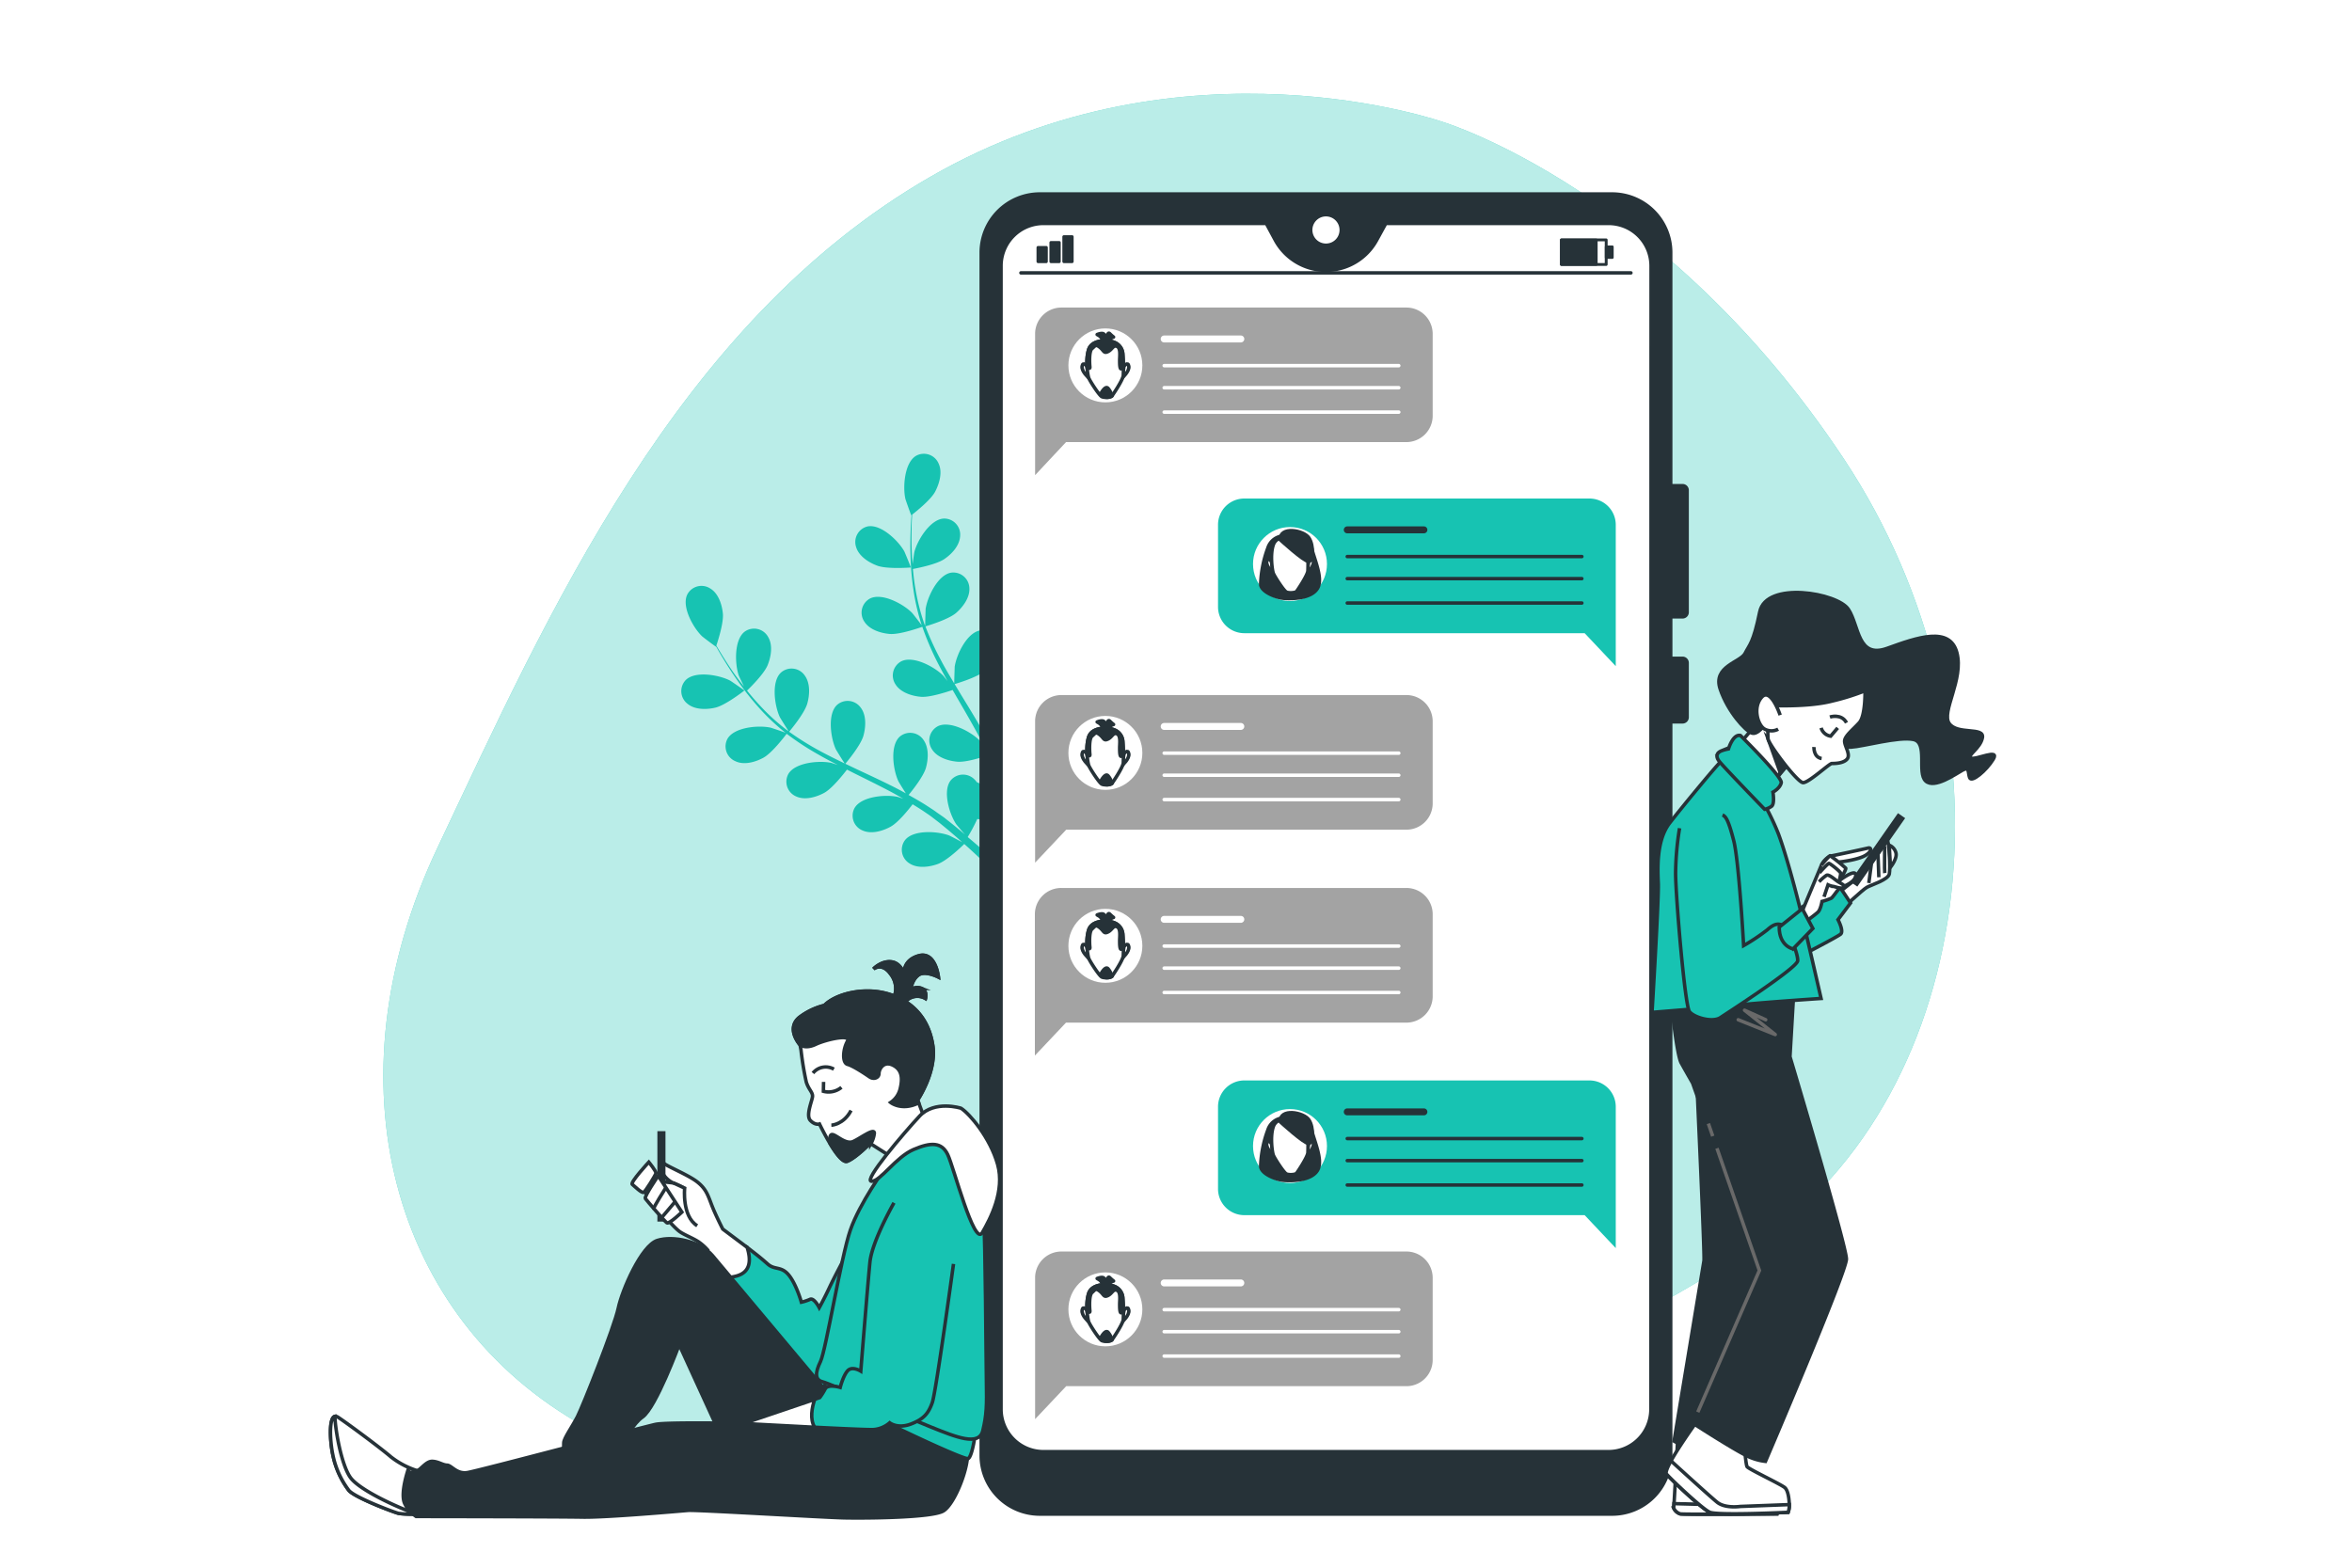 <svg class="animated" id="freepik_stories-texting" xmlns="http://www.w3.org/2000/svg" viewBox="0 0 750 500" version="1.1" xmlns:xlink="http://www.w3.org/1999/xlink" xmlns:svgjs="http://svgjs.com/svgjs"><style>svg#freepik_stories-texting:not(.animated) .animable {opacity: 0;}svg#freepik_stories-texting.animated #freepik--background-simple--inject-8 {animation: 6s Infinite  linear spin;animation-delay: 0s;}svg#freepik_stories-texting.animated #freepik--Plants--inject-8 {animation: 1.5s Infinite  linear wind;animation-delay: 0s;}svg#freepik_stories-texting.animated #freepik--text-balloons--inject-8 {animation: 6s Infinite  linear wind;animation-delay: 0s;}svg#freepik_stories-texting.animated #freepik--character-2--inject-8 {animation: 6s Infinite  linear floating;animation-delay: 0.5s;}svg#freepik_stories-texting.animated #freepik--character-1--inject-8 {animation: 3s Infinite  linear wind;animation-delay: 0s;}         @keyframes spin {             from {                 transform: rotate(0);               }               to {                 transform: rotate(360deg);               }         }                 @keyframes wind {                0% {                    transform: rotate( 0deg );                }                25% {                    transform: rotate( 1deg );                }                75% {                    transform: rotate( -1deg );                }            }                    @keyframes floating {                0% {                    opacity: 1;                    transform: translateY(0px);                }                50% {                    transform: translateY(-10px);                }                100% {                    opacity: 1;                    transform: translateY(0px);                }            }        .animator-hidden { display: none; }</style><g id="freepik--background-simple--inject-8" class="animable" style="transform-origin: 372.822px 248.439px;"><path d="M460.42,39S377.78,9.62,296.66,56.4s-122,139.66-157.2,214.05-14.92,150.06,47,184.57,104-16.36,190.91-18.84,110.23,9.94,182.32-39.13,85.11-165,28.25-250.73S460.42,39,460.42,39Z" style="fill: #17C3B2; transform-origin: 372.822px 248.439px;" id="elusn2sfvygbq" class="animable"></path><g id="ellkuyidyhm7q"><path d="M460.42,39S377.78,9.62,296.66,56.4s-122,139.66-157.2,214.05-14.92,150.06,47,184.57,104-16.36,190.91-18.84,110.23,9.94,182.32-39.13,85.11-165,28.25-250.73S460.42,39,460.42,39Z" style="fill: rgb(255, 255, 255); opacity: 0.7; transform-origin: 372.822px 248.439px;" class="animable" id="elaad83627fok"></path></g></g><g id="freepik--Plants--inject-8" class="animable" style="transform-origin: 276.668px 213.484px;"><path d="M228.14,225.69c3.29-.78,9.25-5.47,9.26-5.47s-4.29-3-4.58-3.15c-3.42-1.78-11.08-3.21-14.15-.18a5.1,5.1,0,0,0,.57,7.58C221.59,226.42,225.34,226.35,228.14,225.69Z" style="fill: #17C3B2; transform-origin: 227.323px 220.618px;" id="elkwn8qc3hd4" class="animable"></path><path d="M243.43,241.67c2.85-1.56,7.08-7.19,7.41-7.64a89.67,89.67,0,0,0,10.1,6.61c2,1.17,4.13,2.28,6.24,3.36-1-.35-2-.66-2.1-.69-3.77-.81-11.53-.17-13.7,3.56a5.11,5.11,0,0,0,2.55,7.17c2.78,1.25,6.39.2,8.92-1.18s6.26-6.13,7.23-7.4l2.43,1.23c3.91,1.94,7.82,3.86,11.6,5.86,1.33.71,2.61,1.45,3.9,2.19-.92-.31-1.7-.57-1.82-.59-3.77-.82-11.53-.18-13.69,3.56a5.1,5.1,0,0,0,2.55,7.16c2.78,1.26,6.38.2,8.91-1.18s5.9-5.67,7.06-7.17c1.29.8,2.59,1.59,3.81,2.43.82.58,1.66,1.09,2.45,1.72l2.36,1.82c1.47,1.21,3,2.45,4.38,3.66,1,.84,1.89,1.66,2.82,2.48-1.32-.72-3.93-2.07-4.16-2.16-3.6-1.38-11.37-1.92-14.07,1.45a5.11,5.11,0,0,0,1.43,7.47c2.56,1.66,6.28,1.16,9,.18,3-1.08,7.84-5.79,8.44-6.39,1.53,1.37,3,2.7,4.37,4,3.69,3.45,6.79,6.55,9.22,9.06l2.3-1.72c-2.55-2.53-5.84-5.7-9.79-9.23-1.54-1.39-3.22-2.84-5-4.32a55.12,55.12,0,0,0,3.05-5.76c3.21.58,9.42-.58,10.22-.74.52,2,1,3.91,1.44,5.74,1.14,4.77,2,9,2.64,12.35l2.5-1.88c-.69-3.15-1.55-6.9-2.65-11.09-.53-2-1.12-4.15-1.76-6.34.75-.35,6.88-3.27,8.94-5.69,1.86-2.19,3.63-5.51,3-8.48a5.11,5.11,0,0,0-6.5-4c-4.09,1.36-6.3,8.83-6.26,12.69,0,.23.3,2.69.51,4.25-.27-.9-.51-1.77-.79-2.68-.55-1.82-1.15-3.62-1.79-5.55-.34-.93-.69-1.86-1-2.8s-.79-1.9-1.19-2.85c-1-2.21-2-4.39-3.17-6.57,1.59-.48,7.21-2.28,9.39-4.18s4.43-4.9,4.22-7.94a5.1,5.1,0,0,0-5.82-4.89c-4.26.72-7.57,7.78-8.12,11.59,0,.24-.12,3-.14,4.55-.69-1.3-1.38-2.61-2.12-3.9-2.15-3.74-4.44-7.47-6.71-11.19l-2.06-3.43c.57-.16,7.29-2.15,9.74-4.28,2.18-1.88,4.43-4.89,4.22-7.94a5.11,5.11,0,0,0-5.82-4.89c-4.26.73-7.57,7.78-8.12,11.59,0,.29-.16,4.3-.14,5.32-1.51-2.52-3-5-4.34-7.59a89.52,89.52,0,0,1-4.86-10.61c.26-.08,7.29-2.13,9.8-4.3,2.17-1.89,4.42-4.9,4.22-7.94a5.12,5.12,0,0,0-5.83-4.89c-4.26.72-7.57,7.77-8.12,11.59,0,.3-.17,4.61-.13,5.39-.08-.21-.19-.42-.27-.64a66.18,66.18,0,0,1-2.87-11.34c-.37-2.12-.6-4.18-.78-6.18,1.35-.25,7.49-1.45,10-3.15s4.93-4.38,5.06-7.43a5.11,5.11,0,0,0-5.25-5.5c-4.31.25-8.37,6.89-9.34,10.63-.05.2-.36,2.32-.56,3.87-.07-.9-.16-1.84-.21-2.7-.19-3.26-.16-6.26-.11-8.92,0-1.51.1-2.87.17-4.14,1.2-.94,6-4.76,7.35-7.36s2.37-6.17,1.08-8.93a5.11,5.11,0,0,0-7.2-2.46c-3.71,2.21-4.25,10-3.39,13.74.07.32,1.82,5.27,1.88,5.22l.08-.06c-.1,1.23-.19,2.54-.25,4-.11,2.66-.2,5.67-.08,8.94a91,91,0,0,0,.89,10.56,67.19,67.19,0,0,0,2.66,11.55.69.69,0,0,0,.05.13c-.74-1-2.91-3.82-3.11-4-2.69-2.76-9.52-6.5-13.38-4.58a5.11,5.11,0,0,0-1.83,7.38c1.63,2.58,5.22,3.69,8.09,3.93,3.23.28,9.87-2.09,10.4-2.28A90.37,90.37,0,0,0,298.81,211c1.06,2.09,2.19,4.17,3.35,6.24-.67-.87-1.27-1.63-1.37-1.73-2.69-2.76-9.52-6.51-13.39-4.59a5.12,5.12,0,0,0-1.82,7.39c1.62,2.57,5.21,3.68,8.08,3.93s8.61-1.66,10.11-2.18c.46.79.9,1.58,1.36,2.37,2.19,3.77,4.39,7.53,6.43,11.28.73,1.33,1.39,2.65,2.06,4-.6-.77-1.11-1.41-1.2-1.5-2.69-2.76-9.52-6.51-13.38-4.58a5.11,5.11,0,0,0-1.83,7.38c1.63,2.58,5.22,3.69,8.09,3.93s8.05-1.47,9.84-2.09c.64,1.38,1.28,2.76,1.85,4.13.36.94.77,1.82,1.08,2.79l1,2.82c.56,1.81,1.14,3.68,1.63,5.47.36,1.24.67,2.42,1,3.62-.7-1.33-2.14-3.89-2.28-4.09a19.74,19.74,0,0,0-7.93-6.12,5.45,5.45,0,0,0-.73-.86,5.11,5.11,0,0,0-7.6.29c-2.67,3.39-.39,10.84,1.77,14,.13.18,1.73,2.08,2.77,3.25-.71-.6-1.4-1.19-2.14-1.79-1.46-1.22-2.95-2.38-4.55-3.65L298.56,259c-.79-.61-1.7-1.15-2.56-1.73-2-1.31-4.12-2.53-6.27-3.72,1.06-1.28,4.75-5.88,5.53-8.67s1-6.52-.86-9a5.12,5.12,0,0,0-7.56-.87c-3.15,3-2,10.66-.37,14.15.1.22,1.56,2.59,2.39,3.87-1.3-.7-2.59-1.41-3.92-2.08-3.86-1.94-7.82-3.78-11.77-5.63l-3.61-1.73c.39-.45,4.9-5.82,5.77-8.94.77-2.78,1-6.53-.86-8.95a5.12,5.12,0,0,0-7.56-.87c-3.15,2.95-2,10.66-.38,14.15.13.26,2.24,3.67,2.81,4.51-2.64-1.27-5.26-2.56-7.8-3.93a90.61,90.61,0,0,1-9.91-6.18c.18-.21,4.91-5.79,5.8-9,.78-2.77,1-6.52-.86-9a5.1,5.1,0,0,0-7.55-.86c-3.16,2.95-2,10.65-.38,14.14.13.28,2.4,3.94,2.86,4.57-.18-.13-.39-.25-.57-.38a65.37,65.37,0,0,1-8.65-7.88c-1.48-1.57-2.81-3.15-4.07-4.72,1-.95,5.46-5.34,6.58-8.13s1.7-6.38.13-9a5.12,5.12,0,0,0-7.42-1.69c-3.46,2.59-3.18,10.37-1.93,14,.07.2,1,2.14,1.67,3.54-.55-.72-1.14-1.45-1.66-2.14-2-2.62-3.59-5.13-5-7.37-.8-1.28-1.5-2.45-2.15-3.56.49-1.44,2.36-7.26,2.08-10.19s-1.43-6.45-4-8a5.11,5.11,0,0,0-7.36,1.92c-1.88,3.89,1.95,10.67,4.75,13.33.24.23,4.42,3.39,4.45,3.31l0-.08c.6,1.07,1.25,2.22,2,3.45,1.38,2.28,3,4.84,4.87,7.5a92,92,0,0,0,6.56,8.32,67.09,67.09,0,0,0,8.59,8.16l.11.08c-1.18-.44-4.53-1.58-4.8-1.63-3.77-.82-11.53-.18-13.7,3.56a5.11,5.11,0,0,0,2.55,7.16C237.29,244.11,240.9,243.05,243.43,241.67Z" style="fill: #17C3B2; transform-origin: 277.37px 213.484px;" id="elfpc6g4ks2xt" class="animable"></path><path d="M290.44,181c.08,0-1.92-4.85-2.08-5.15-1.87-3.37-7.47-8.79-11.7-7.95A5.1,5.1,0,0,0,273,174.5c.88,2.91,4.05,4.93,6.76,5.92C282.88,181.59,290.44,181,290.44,181Z" style="fill: #17C3B2; transform-origin: 281.586px 174.481px;" id="ellew1ic8exm" class="animable"></path></g><g id="freepik--Device--inject-8" class="animable" style="transform-origin: 425.435px 272.39px;"><path d="M512.74,71.26H441.85l-3,5.47a18.39,18.39,0,0,1-32.16,0l-2.95-5.47H332.9A13.52,13.52,0,0,0,319.21,84.6V449.66A13.52,13.52,0,0,0,332.9,463H512.74a13.53,13.53,0,0,0,13.7-13.34V84.6A13.53,13.53,0,0,0,512.74,71.26Z" style="fill: rgb(255, 255, 255); transform-origin: 422.825px 267.13px;" id="elwn2egbihgj" class="animable"></path><rect x="497.89" y="76.51" width="14.29" height="7.84" style="fill: none; stroke: rgb(38, 50, 56); stroke-linecap: round; stroke-linejoin: round; stroke-width: 0.911px; transform-origin: 505.035px 80.43px;" id="elntzy4p43v1c" class="animable"></rect><rect x="497.89" y="76.51" width="11.15" height="7.84" style="fill: rgb(38, 50, 56); stroke: rgb(38, 50, 56); stroke-linecap: round; stroke-linejoin: round; stroke-width: 0.804px; transform-origin: 503.465px 80.43px;" id="elxd4n9bl18f" class="animable"></rect><rect x="512.15" y="78.7" width="2.01" height="3.45" style="fill: rgb(38, 50, 56); stroke: rgb(38, 50, 56); stroke-linecap: round; stroke-linejoin: round; stroke-width: 0.804px; transform-origin: 513.155px 80.425px;" id="el6f9txvh5uzl" class="animable"></rect><rect x="331.01" y="78.94" width="2.62" height="4.49" style="fill: rgb(38, 50, 56); stroke: rgb(38, 50, 56); stroke-linecap: round; stroke-linejoin: round; stroke-width: 0.98px; transform-origin: 332.32px 81.185px;" id="el8sl0ray6pjo" class="animable"></rect><rect x="335.13" y="77.36" width="2.62" height="6.07" style="fill: rgb(38, 50, 56); stroke: rgb(38, 50, 56); stroke-linecap: round; stroke-linejoin: round; stroke-width: 0.98px; transform-origin: 336.44px 80.395px;" id="ell917z3r29e" class="animable"></rect><rect x="339.25" y="75.5" width="2.62" height="7.93" style="fill: rgb(38, 50, 56); stroke: rgb(38, 50, 56); stroke-linecap: round; stroke-linejoin: round; stroke-width: 0.98px; transform-origin: 340.56px 79.465px;" id="elo3bjl7vnk5" class="animable"></rect><line x1="325.55" y1="87.03" x2="520.06" y2="87.03" style="fill: none; stroke: rgb(38, 50, 56); stroke-linecap: round; stroke-linejoin: round; stroke-width: 1.109px; transform-origin: 422.805px 87.03px;" id="el4oz57xcgwed" class="animable"></line><path d="M536.53,196.73a1.45,1.45,0,0,0,1.45-1.45V156.36a1.45,1.45,0,0,0-1.45-1.45h-3.78V80.56a18.68,18.68,0,0,0-18.69-18.68H331.58a18.68,18.68,0,0,0-18.69,18.68V464.22a18.68,18.68,0,0,0,18.69,18.68H514.06a18.68,18.68,0,0,0,18.69-18.68v-234h3.78a1.45,1.45,0,0,0,1.45-1.45V211.42a1.45,1.45,0,0,0-1.45-1.45h-3.78V196.73ZM526.44,449.66A13.53,13.53,0,0,1,512.74,463H332.9a13.52,13.52,0,0,1-13.69-13.34V84.6A13.52,13.52,0,0,1,332.9,71.26h70.89l2.95,5.47a18.39,18.39,0,0,0,32.16,0l3-5.47h70.89a13.53,13.53,0,0,1,13.7,13.34Z" style="fill: rgb(38, 50, 56); stroke: rgb(38, 50, 56); stroke-linecap: round; stroke-linejoin: round; stroke-width: 1.109px; transform-origin: 425.435px 272.39px;" id="el8k0dkjf2n23" class="animable"></path><path d="M427.7,73.35a4.88,4.88,0,1,0-4.88,4.88A4.87,4.87,0,0,0,427.7,73.35Z" style="fill: rgb(255, 255, 255); stroke: rgb(38, 50, 56); stroke-linecap: round; stroke-linejoin: round; stroke-width: 1.109px; transform-origin: 422.82px 73.35px;" id="el3l66tfk02pw" class="animable"></path></g><g id="freepik--text-balloons--inject-8" class="animable animator-active" style="transform-origin: 422.615px 275.355px;"><path d="M448.46,98.09h-110a8.39,8.39,0,0,0-8.39,8.39v45.07L339.94,141H448.46a8.39,8.39,0,0,0,8.39-8.39V106.48A8.39,8.39,0,0,0,448.46,98.09Z" style="fill: rgb(163, 163, 163); transform-origin: 393.46px 124.82px;" id="elbtm4tl12rzi" class="animable"></path><g id="elsz7gdz25pj"><circle cx="352.48" cy="116.54" r="11.79" style="fill: rgb(255, 255, 255); transform-origin: 352.48px 116.54px; transform: rotate(-9.25deg);" class="animable" id="elvlm9masivw"></circle></g><path d="M358.43,116.8s1.24-1.65,1.52,0-2.12,3.72-2.12,3.72Z" style="fill: rgb(255, 255, 255); stroke: rgb(38, 50, 56); stroke-linecap: round; stroke-linejoin: round; stroke-width: 1.109px; transform-origin: 358.901px 118.293px;" id="elmuipce8ihh" class="animable"></path><path d="M346.57,116.8s-1.23-1.65-1.51,0,2.11,3.72,2.11,3.72Z" style="fill: rgb(255, 255, 255); stroke: rgb(38, 50, 56); stroke-linecap: round; stroke-linejoin: round; stroke-width: 1.109px; transform-origin: 346.104px 118.293px;" id="el0xuc5hc9pzfm" class="animable"></path><path d="M352.92,108.67s-4.67-.36-5.75,2.75-.35,8.14,0,9.1,3.36,5.62,4.19,6,2.88.24,3.23-.24,3.36-4.91,3.59-6.46a55.55,55.55,0,0,0-.13-6.86,4.28,4.28,0,0,0-2.63-3.72A7.65,7.65,0,0,0,352.92,108.67Z" style="fill: rgb(255, 255, 255); stroke: rgb(38, 50, 56); stroke-linecap: round; stroke-linejoin: round; stroke-width: 1.109px; transform-origin: 352.417px 117.698px;" id="el3knf00cvcdh" class="animable"></path><path d="M358.05,112.94a4.28,4.28,0,0,0-2.63-3.72,7.65,7.65,0,0,0-2.5-.55s-4.67-.36-5.75,2.75a15.17,15.17,0,0,0-.53,5.46c.24.28,1,1.11.9.06-.14-1.24-.28-5,.69-5.78s1.1-1.51,2.47-.41,1.24,2.06,2.62,1.38,1.65-2.2,2.88-1.65.83,3.16.83,4.4,0,3.57.83,2.47a3.18,3.18,0,0,0,.36-.74C358.18,115.35,358.11,114,358.05,112.94Z" style="fill: rgb(38, 50, 56); stroke: rgb(38, 50, 56); stroke-linecap: round; stroke-linejoin: round; stroke-width: 1.109px; transform-origin: 352.403px 113.147px;" id="el2i2nvhkd01l" class="animable"></path><path d="M350.93,125.75s1.48-3,2.42-1.88a6.11,6.11,0,0,1,1.24,2.39A2.78,2.78,0,0,1,350.93,125.75Z" style="fill: rgb(38, 50, 56); stroke: rgb(38, 50, 56); stroke-linecap: round; stroke-linejoin: round; stroke-width: 1.109px; transform-origin: 352.76px 125.174px;" id="ellb1kxmql2v" class="animable"></path><path d="M351.6,108.44a3.34,3.34,0,0,0-1.07-1.35l-.67-.4s1.61-.67,2.14-.13a10.2,10.2,0,0,1,.94,1.07s.27-1.88.94-1.21a13.22,13.22,0,0,0,1.21,1.08s-1.88.53-1.88,1.88" style="fill: rgb(38, 50, 56); stroke: rgb(38, 50, 56); stroke-linecap: round; stroke-linejoin: round; stroke-width: 1.109px; transform-origin: 352.475px 107.828px;" id="el1nsgb2yb4cw" class="animable"></path><line x1="371.23" y1="108.11" x2="395.67" y2="108.11" style="fill: none; stroke: rgb(255, 255, 255); stroke-linecap: round; stroke-linejoin: round; stroke-width: 2.218px; transform-origin: 383.45px 108.11px;" id="elomhi1ij6tok" class="animable"></line><line x1="371.23" y1="116.62" x2="446.04" y2="116.62" style="fill: none; stroke: rgb(255, 255, 255); stroke-linecap: round; stroke-linejoin: round; stroke-width: 1.109px; transform-origin: 408.635px 116.62px;" id="elyp91qaf3xp" class="animable"></line><line x1="371.23" y1="123.66" x2="446.04" y2="123.66" style="fill: none; stroke: rgb(255, 255, 255); stroke-linecap: round; stroke-linejoin: round; stroke-width: 1.109px; transform-origin: 408.635px 123.66px;" id="elza3l9nu53v" class="animable"></line><line x1="371.23" y1="131.44" x2="446.04" y2="131.44" style="fill: none; stroke: rgb(255, 255, 255); stroke-linecap: round; stroke-linejoin: round; stroke-width: 1.109px; transform-origin: 408.635px 131.44px;" id="el0522ehro0qdg" class="animable"></line><path d="M506.84,159H396.78a8.38,8.38,0,0,0-8.38,8.39v26.17a8.39,8.39,0,0,0,8.38,8.39H505.31l9.92,10.51V167.37A8.39,8.39,0,0,0,506.84,159Z" style="fill: #17C3B2; transform-origin: 451.815px 185.73px;" id="elc2fpyropzpk" class="animable"></path><line x1="429.61" y1="168.99" x2="454.05" y2="168.99" style="fill: none; stroke: rgb(38, 50, 56); stroke-linecap: round; stroke-linejoin: round; stroke-width: 2.218px; transform-origin: 441.83px 168.99px;" id="elky39tsihvo" class="animable"></line><line x1="429.61" y1="177.51" x2="504.42" y2="177.51" style="fill: none; stroke: rgb(38, 50, 56); stroke-linecap: round; stroke-linejoin: round; stroke-width: 1.109px; transform-origin: 467.015px 177.51px;" id="elj4qpt76e9mp" class="animable"></line><line x1="429.61" y1="184.55" x2="504.42" y2="184.55" style="fill: none; stroke: rgb(38, 50, 56); stroke-linecap: round; stroke-linejoin: round; stroke-width: 1.109px; transform-origin: 467.015px 184.55px;" id="elzqr3uzb4io" class="animable"></line><line x1="429.61" y1="192.33" x2="504.42" y2="192.33" style="fill: none; stroke: rgb(38, 50, 56); stroke-linecap: round; stroke-linejoin: round; stroke-width: 1.109px; transform-origin: 467.015px 192.33px;" id="el5kwhbtf3xlx" class="animable"></line><circle cx="411.35" cy="179.89" r="11.79" style="fill: rgb(255, 255, 255); transform-origin: 411.35px 179.89px;" id="elpca6lfqz96l" class="animable"></circle><path d="M409.87,170.93a5.5,5.5,0,0,0-5.57,3.82A36.77,36.77,0,0,0,402,186.27c0,2.44,4.83,4.37,7.47,4.57s8.58.1,10.62-3.15-1.27-9.85-2.09-13.91S412.71,170.73,409.87,170.93Z" style="fill: rgb(38, 50, 56); stroke: rgb(38, 50, 56); stroke-linecap: round; stroke-linejoin: round; stroke-width: 1.109px; transform-origin: 411.372px 180.788px;" id="el8uqs1vz7rue" class="animable"></path><path d="M417.3,179.08s1.24-1.65,1.51,0-2.11,3.71-2.11,3.71Z" style="fill: rgb(255, 255, 255); stroke: rgb(38, 50, 56); stroke-linecap: round; stroke-linejoin: round; stroke-width: 1.109px; transform-origin: 417.766px 180.568px;" id="ell6umi3jjfel" class="animable"></path><path d="M405.44,179.08s-1.24-1.65-1.51,0,2.11,3.71,2.11,3.71Z" style="fill: rgb(255, 255, 255); stroke: rgb(38, 50, 56); stroke-linecap: round; stroke-linejoin: round; stroke-width: 1.109px; transform-origin: 404.974px 180.568px;" id="elcx8nn8qik5h" class="animable"></path><path d="M411.79,171s-4.67-.36-5.75,2.75-.36,8.14,0,9.09,3.35,5.63,4.19,6,2.87.24,3.23-.24,3.35-4.91,3.59-6.46a55.52,55.52,0,0,0-.13-6.86,4.27,4.27,0,0,0-2.63-3.72A7.65,7.65,0,0,0,411.79,171Z" style="fill: rgb(255, 255, 255); stroke: rgb(38, 50, 56); stroke-linecap: round; stroke-linejoin: round; stroke-width: 1.109px; transform-origin: 411.285px 180.02px;" id="elcp5q5ruqrvq" class="animable"></path><path d="M408.24,172.15s7.55,6.93,9.06,6.93,1.71-5.1.08-7.54S408,167.68,408.24,172.15Z" style="fill: rgb(38, 50, 56); stroke: rgb(38, 50, 56); stroke-linecap: round; stroke-linejoin: round; stroke-width: 1.109px; transform-origin: 413.377px 174.162px;" id="el3be1bzl00ur" class="animable"></path><path d="M448.46,221.68h-110a8.39,8.39,0,0,0-8.39,8.38v45.07l9.92-10.51H448.46a8.38,8.38,0,0,0,8.39-8.38V230.06A8.38,8.38,0,0,0,448.46,221.68Z" style="fill: rgb(163, 163, 163); transform-origin: 393.46px 248.405px;" id="el7j2xca7se5t" class="animable"></path><g id="elv7wq1ofkswb"><circle cx="352.48" cy="240.13" r="11.79" style="fill: rgb(255, 255, 255); transform-origin: 352.48px 240.13px; transform: rotate(-67.35deg);" class="animable" id="el4208d2z5wci"></circle></g><path d="M358.43,240.39s1.24-1.65,1.52,0-2.12,3.71-2.12,3.71Z" style="fill: rgb(255, 255, 255); stroke: rgb(38, 50, 56); stroke-linecap: round; stroke-linejoin: round; stroke-width: 1.109px; transform-origin: 358.901px 241.878px;" id="ela8cd58u1h9b" class="animable"></path><path d="M346.57,240.39s-1.23-1.65-1.51,0,2.11,3.71,2.11,3.71Z" style="fill: rgb(255, 255, 255); stroke: rgb(38, 50, 56); stroke-linecap: round; stroke-linejoin: round; stroke-width: 1.109px; transform-origin: 346.104px 241.878px;" id="el1gxx1ihnm6b" class="animable"></path><path d="M352.92,232.25s-4.67-.36-5.75,2.75-.35,8.14,0,9.1,3.36,5.63,4.19,6,2.88.24,3.23-.24,3.36-4.9,3.59-6.46a55.55,55.55,0,0,0-.13-6.86,4.25,4.25,0,0,0-2.63-3.71A7.9,7.9,0,0,0,352.92,232.25Z" style="fill: rgb(255, 255, 255); stroke: rgb(38, 50, 56); stroke-linecap: round; stroke-linejoin: round; stroke-width: 1.109px; transform-origin: 352.417px 241.275px;" id="elt2dyi3n1f0p" class="animable"></path><path d="M358.05,236.52a4.25,4.25,0,0,0-2.63-3.71,7.9,7.9,0,0,0-2.5-.56s-4.67-.36-5.75,2.75a15.23,15.23,0,0,0-.53,5.47c.24.27,1,1.11.9.06-.14-1.24-.28-5,.69-5.78s1.1-1.51,2.47-.41,1.24,2.06,2.62,1.37,1.65-2.2,2.88-1.65.83,3.16.83,4.4,0,3.58.83,2.48a3.29,3.29,0,0,0,.36-.75C358.18,238.94,358.11,237.57,358.05,236.52Z" style="fill: rgb(38, 50, 56); stroke: rgb(38, 50, 56); stroke-linecap: round; stroke-linejoin: round; stroke-width: 1.109px; transform-origin: 352.403px 236.732px;" id="el6e8xcbzimna" class="animable"></path><path d="M350.93,249.33s1.48-3,2.42-1.88a6.18,6.18,0,0,1,1.24,2.39A2.78,2.78,0,0,1,350.93,249.33Z" style="fill: rgb(38, 50, 56); stroke: rgb(38, 50, 56); stroke-linecap: round; stroke-linejoin: round; stroke-width: 1.109px; transform-origin: 352.76px 248.754px;" id="elej8zcoh7f3" class="animable"></path><path d="M351.6,232a3.28,3.28,0,0,0-1.07-1.34l-.67-.4s1.61-.67,2.14-.14a10.89,10.89,0,0,1,.94,1.08s.27-1.88.94-1.21a12.1,12.1,0,0,0,1.21,1.07s-1.88.54-1.88,1.88" style="fill: rgb(38, 50, 56); stroke: rgb(38, 50, 56); stroke-linecap: round; stroke-linejoin: round; stroke-width: 1.109px; transform-origin: 352.475px 231.393px;" id="eltyrm6su4dl" class="animable"></path><line x1="371.23" y1="231.69" x2="395.67" y2="231.69" style="fill: none; stroke: rgb(255, 255, 255); stroke-linecap: round; stroke-linejoin: round; stroke-width: 2.218px; transform-origin: 383.45px 231.69px;" id="elcizmt3t023j" class="animable"></line><line x1="371.23" y1="240.21" x2="446.04" y2="240.21" style="fill: none; stroke: rgb(255, 255, 255); stroke-linecap: round; stroke-linejoin: round; stroke-width: 1.109px; transform-origin: 408.635px 240.21px;" id="elmj3znp686in" class="animable"></line><line x1="371.23" y1="247.25" x2="446.04" y2="247.25" style="fill: none; stroke: rgb(255, 255, 255); stroke-linecap: round; stroke-linejoin: round; stroke-width: 1.109px; transform-origin: 408.635px 247.25px;" id="eljmei9bh5q1n" class="animable"></line><line x1="371.23" y1="255.02" x2="446.04" y2="255.02" style="fill: none; stroke: rgb(255, 255, 255); stroke-linecap: round; stroke-linejoin: round; stroke-width: 1.109px; transform-origin: 408.635px 255.02px;" id="eltl676r7a5h" class="animable"></line><path d="M448.46,283.21h-110A8.39,8.39,0,0,0,330,291.6v45.07l9.92-10.51H448.46a8.39,8.39,0,0,0,8.39-8.39V291.6A8.38,8.38,0,0,0,448.46,283.21Z" style="fill: rgb(163, 163, 163); transform-origin: 393.425px 309.94px;" id="elzjednw364k" class="animable"></path><g id="elb64094zadl4"><circle cx="352.48" cy="301.66" r="11.79" style="fill: rgb(255, 255, 255); transform-origin: 352.48px 301.66px; transform: rotate(-67.35deg);" class="animable" id="el0l76ky76zh"></circle></g><path d="M358.43,301.92s1.24-1.65,1.52,0-2.12,3.71-2.12,3.71Z" style="fill: rgb(255, 255, 255); stroke: rgb(38, 50, 56); stroke-linecap: round; stroke-linejoin: round; stroke-width: 1.109px; transform-origin: 358.901px 303.408px;" id="eljsfb0s28ly" class="animable"></path><path d="M346.57,301.92s-1.23-1.65-1.51,0,2.11,3.71,2.11,3.71Z" style="fill: rgb(255, 255, 255); stroke: rgb(38, 50, 56); stroke-linecap: round; stroke-linejoin: round; stroke-width: 1.109px; transform-origin: 346.104px 303.408px;" id="elzbo2vn5fu7b" class="animable"></path><path d="M352.92,293.78s-4.67-.36-5.75,2.76-.35,8.13,0,9.09,3.36,5.63,4.19,6,2.88.24,3.23-.24,3.36-4.91,3.59-6.47a55.57,55.57,0,0,0-.13-6.86,4.25,4.25,0,0,0-2.63-3.71A7.9,7.9,0,0,0,352.92,293.78Z" style="fill: rgb(255, 255, 255); stroke: rgb(38, 50, 56); stroke-linecap: round; stroke-linejoin: round; stroke-width: 1.109px; transform-origin: 352.417px 302.805px;" id="elora7rqsr5nq" class="animable"></path><path d="M358.05,298.05a4.25,4.25,0,0,0-2.63-3.71,7.9,7.9,0,0,0-2.5-.56s-4.67-.36-5.75,2.76a15.17,15.17,0,0,0-.53,5.46c.24.28,1,1.11.9.06-.14-1.24-.28-4.95.69-5.78s1.1-1.51,2.47-.41,1.24,2.06,2.62,1.37,1.65-2.2,2.88-1.65.83,3.17.83,4.4,0,3.58.83,2.48a3.4,3.4,0,0,0,.36-.74C358.18,300.47,358.11,299.1,358.05,298.05Z" style="fill: rgb(38, 50, 56); stroke: rgb(38, 50, 56); stroke-linecap: round; stroke-linejoin: round; stroke-width: 1.109px; transform-origin: 352.403px 298.261px;" id="elxq7ad2h0v8b" class="animable"></path><path d="M350.93,310.86s1.48-2.95,2.42-1.87a6.11,6.11,0,0,1,1.24,2.39A2.79,2.79,0,0,1,350.93,310.86Z" style="fill: rgb(38, 50, 56); stroke: rgb(38, 50, 56); stroke-linecap: round; stroke-linejoin: round; stroke-width: 1.109px; transform-origin: 352.76px 310.297px;" id="elw3x5sew4dj" class="animable"></path><path d="M351.6,293.55a3.28,3.28,0,0,0-1.07-1.34l-.67-.4s1.61-.67,2.14-.14a10.89,10.89,0,0,1,.94,1.08s.27-1.88.94-1.21a12.1,12.1,0,0,0,1.21,1.07s-1.88.54-1.88,1.88" style="fill: rgb(38, 50, 56); stroke: rgb(38, 50, 56); stroke-linecap: round; stroke-linejoin: round; stroke-width: 1.109px; transform-origin: 352.475px 292.943px;" id="elj3p9qr2xwr" class="animable"></path><line x1="371.23" y1="293.22" x2="395.67" y2="293.22" style="fill: none; stroke: rgb(255, 255, 255); stroke-linecap: round; stroke-linejoin: round; stroke-width: 2.218px; transform-origin: 383.45px 293.22px;" id="elbaxn9nvo7qc" class="animable"></line><line x1="371.23" y1="301.74" x2="446.04" y2="301.74" style="fill: none; stroke: rgb(255, 255, 255); stroke-linecap: round; stroke-linejoin: round; stroke-width: 1.109px; transform-origin: 408.635px 301.74px;" id="eld6ehcs7vncb" class="animable"></line><line x1="371.23" y1="308.78" x2="446.04" y2="308.78" style="fill: none; stroke: rgb(255, 255, 255); stroke-linecap: round; stroke-linejoin: round; stroke-width: 1.109px; transform-origin: 408.635px 308.78px;" id="elavd7itap51j" class="animable"></line><line x1="371.23" y1="316.55" x2="446.04" y2="316.55" style="fill: none; stroke: rgb(255, 255, 255); stroke-linecap: round; stroke-linejoin: round; stroke-width: 1.109px; transform-origin: 408.635px 316.55px;" id="elfeg8crmp8vc" class="animable"></line><path d="M448.46,399.16h-110a8.39,8.39,0,0,0-8.39,8.39v45.07l9.92-10.51H448.46a8.38,8.38,0,0,0,8.39-8.39V407.55A8.39,8.39,0,0,0,448.46,399.16Z" style="fill: rgb(163, 163, 163); transform-origin: 393.46px 425.89px;" id="el4q60c76oo9a" class="animable"></path><g id="elx9eczwq7e8"><circle cx="352.48" cy="417.61" r="11.79" style="fill: rgb(255, 255, 255); transform-origin: 352.48px 417.61px; transform: rotate(-9.25deg);" class="animable" id="elbhv60lcnnb"></circle></g><path d="M358.43,417.88s1.24-1.65,1.52,0-2.12,3.71-2.12,3.71Z" style="fill: rgb(255, 255, 255); stroke: rgb(38, 50, 56); stroke-linecap: round; stroke-linejoin: round; stroke-width: 1.109px; transform-origin: 358.901px 419.368px;" id="eldad65mbmgiw" class="animable"></path><path d="M346.57,417.88s-1.23-1.65-1.51,0,2.11,3.71,2.11,3.71Z" style="fill: rgb(255, 255, 255); stroke: rgb(38, 50, 56); stroke-linecap: round; stroke-linejoin: round; stroke-width: 1.109px; transform-origin: 346.104px 419.368px;" id="elciy4jpvcalg" class="animable"></path><path d="M352.92,409.74s-4.67-.36-5.75,2.75-.35,8.14,0,9.1,3.36,5.62,4.19,6,2.88.24,3.23-.24,3.36-4.9,3.59-6.46a55.55,55.55,0,0,0-.13-6.86,4.28,4.28,0,0,0-2.63-3.72A7.91,7.91,0,0,0,352.92,409.74Z" style="fill: rgb(255, 255, 255); stroke: rgb(38, 50, 56); stroke-linecap: round; stroke-linejoin: round; stroke-width: 1.109px; transform-origin: 352.417px 418.768px;" id="elgil5tcb3rds" class="animable"></path><path d="M358.05,414a4.28,4.28,0,0,0-2.63-3.72,7.91,7.91,0,0,0-2.5-.55s-4.67-.36-5.75,2.75a15.23,15.23,0,0,0-.53,5.47c.24.27,1,1.11.9.05-.14-1.23-.28-4.95.69-5.77s1.1-1.52,2.47-.42,1.24,2.07,2.62,1.38,1.65-2.2,2.88-1.65.83,3.16.83,4.4,0,3.58.83,2.48a3.51,3.51,0,0,0,.36-.75C358.18,416.42,358.11,415.06,358.05,414Z" style="fill: rgb(38, 50, 56); stroke: rgb(38, 50, 56); stroke-linecap: round; stroke-linejoin: round; stroke-width: 1.109px; transform-origin: 352.403px 414.212px;" id="el60yic8dn4z6" class="animable"></path><path d="M350.93,426.82s1.48-2.95,2.42-1.88a6.18,6.18,0,0,1,1.24,2.39A2.78,2.78,0,0,1,350.93,426.82Z" style="fill: rgb(38, 50, 56); stroke: rgb(38, 50, 56); stroke-linecap: round; stroke-linejoin: round; stroke-width: 1.109px; transform-origin: 352.76px 426.252px;" id="el5o3f83zqw04" class="animable"></path><path d="M351.6,409.51a3.28,3.28,0,0,0-1.07-1.34l-.67-.4s1.61-.68,2.14-.14a11.52,11.52,0,0,1,.94,1.07s.27-1.87.94-1.2a12.1,12.1,0,0,0,1.21,1.07s-1.88.54-1.88,1.88" style="fill: rgb(38, 50, 56); stroke: rgb(38, 50, 56); stroke-linecap: round; stroke-linejoin: round; stroke-width: 1.109px; transform-origin: 352.475px 408.903px;" id="ell0xb4xrfgjr" class="animable"></path><line x1="371.23" y1="409.18" x2="395.67" y2="409.18" style="fill: none; stroke: rgb(255, 255, 255); stroke-linecap: round; stroke-linejoin: round; stroke-width: 2.218px; transform-origin: 383.45px 409.18px;" id="elq8liy8x44ba" class="animable"></line><line x1="371.23" y1="417.7" x2="446.04" y2="417.7" style="fill: none; stroke: rgb(255, 255, 255); stroke-linecap: round; stroke-linejoin: round; stroke-width: 1.109px; transform-origin: 408.635px 417.7px;" id="el6qvftcxthox" class="animable"></line><line x1="371.23" y1="424.73" x2="446.04" y2="424.73" style="fill: none; stroke: rgb(255, 255, 255); stroke-linecap: round; stroke-linejoin: round; stroke-width: 1.109px; transform-origin: 408.635px 424.73px;" id="elvteoyvheqj" class="animable"></line><line x1="371.23" y1="432.51" x2="446.04" y2="432.51" style="fill: none; stroke: rgb(255, 255, 255); stroke-linecap: round; stroke-linejoin: round; stroke-width: 1.109px; transform-origin: 408.635px 432.51px;" id="elz35s8l9phsi" class="animable"></line><path d="M506.84,344.6H396.78A8.39,8.39,0,0,0,388.4,353v26.17a8.38,8.38,0,0,0,8.38,8.39H505.31l9.92,10.51V353A8.39,8.39,0,0,0,506.84,344.6Z" style="fill: #17C3B2; transform-origin: 451.815px 371.335px;" id="elqwwpt5x6ph" class="animable"></path><line x1="429.61" y1="354.62" x2="454.05" y2="354.62" style="fill: none; stroke: rgb(38, 50, 56); stroke-linecap: round; stroke-linejoin: round; stroke-width: 2.218px; transform-origin: 441.83px 354.62px;" id="elelan2cox4np" class="animable"></line><line x1="429.61" y1="363.14" x2="504.42" y2="363.14" style="fill: none; stroke: rgb(38, 50, 56); stroke-linecap: round; stroke-linejoin: round; stroke-width: 1.109px; transform-origin: 467.015px 363.14px;" id="elpyik2zkvneq" class="animable"></line><line x1="429.61" y1="370.17" x2="504.42" y2="370.17" style="fill: none; stroke: rgb(38, 50, 56); stroke-linecap: round; stroke-linejoin: round; stroke-width: 1.109px; transform-origin: 467.015px 370.17px;" id="elhqptcuq9d76" class="animable"></line><line x1="429.61" y1="377.95" x2="504.42" y2="377.95" style="fill: none; stroke: rgb(38, 50, 56); stroke-linecap: round; stroke-linejoin: round; stroke-width: 1.109px; transform-origin: 467.015px 377.95px;" id="ellwolppb9cc" class="animable"></line><circle cx="411.35" cy="365.52" r="11.79" style="fill: rgb(255, 255, 255); transform-origin: 411.35px 365.52px;" id="elpe10boc68l" class="animable"></circle><path d="M409.87,356.56a5.5,5.5,0,0,0-5.57,3.82A36.67,36.67,0,0,0,402,371.9c0,2.44,4.83,4.37,7.47,4.57s8.58.1,10.62-3.15-1.27-9.85-2.09-13.92S412.71,356.36,409.87,356.56Z" style="fill: rgb(38, 50, 56); stroke: rgb(38, 50, 56); stroke-linecap: round; stroke-linejoin: round; stroke-width: 1.109px; transform-origin: 411.372px 366.415px;" id="elfzpyf6uu4w5" class="animable"></path><path d="M417.3,364.71s1.24-1.65,1.51,0-2.11,3.71-2.11,3.71Z" style="fill: rgb(255, 255, 255); stroke: rgb(38, 50, 56); stroke-linecap: round; stroke-linejoin: round; stroke-width: 1.109px; transform-origin: 417.766px 366.198px;" id="elwtstpf9iptq" class="animable"></path><path d="M405.44,364.71s-1.24-1.65-1.51,0,2.11,3.71,2.11,3.71Z" style="fill: rgb(255, 255, 255); stroke: rgb(38, 50, 56); stroke-linecap: round; stroke-linejoin: round; stroke-width: 1.109px; transform-origin: 404.974px 366.198px;" id="elpqell7uvd1" class="animable"></path><path d="M411.79,356.57s-4.67-.36-5.75,2.76-.36,8.13,0,9.09,3.35,5.63,4.19,6,2.87.24,3.23-.24,3.35-4.91,3.59-6.47a55.57,55.57,0,0,0-.13-6.86,4.25,4.25,0,0,0-2.63-3.71A7.9,7.9,0,0,0,411.79,356.57Z" style="fill: rgb(255, 255, 255); stroke: rgb(38, 50, 56); stroke-linecap: round; stroke-linejoin: round; stroke-width: 1.109px; transform-origin: 411.285px 365.596px;" id="el9h4fnh27dv6" class="animable"></path><path d="M408.24,357.78s7.55,6.93,9.06,6.93,1.71-5.1.08-7.54S408,353.31,408.24,357.78Z" style="fill: rgb(38, 50, 56); stroke: rgb(38, 50, 56); stroke-linecap: round; stroke-linejoin: round; stroke-width: 1.109px; transform-origin: 413.377px 359.792px;" id="el99qqdr1p614" class="animable"></path></g><g id="freepik--character-2--inject-8" class="animable" style="transform-origin: 581.393px 335.967px;"><path d="M535,458.7,533.74,481a3.46,3.46,0,0,0,2.1,1.85c1.35.24,30.78,0,30.78,0a7.64,7.64,0,0,0-.24-3.58,4.67,4.67,0,0,0-3.2-3.2c-1.48-.37-11.7-5.05-12.57-5.42s-1.35-6.28-1.35-6.28Z" style="fill: rgb(255, 255, 255); stroke: rgb(38, 50, 56); stroke-miterlimit: 10; stroke-width: 1.109px; transform-origin: 550.235px 470.828px;" id="elew1j8dij2pb" class="animable"></path><path d="M566.62,482.84a8,8,0,0,0,0-2.39l-32.84-.88-.08,1.42a3.46,3.46,0,0,0,2.1,1.85C537.19,483.08,566.62,482.84,566.62,482.84Z" style="fill: rgb(255, 255, 255); stroke: rgb(38, 50, 56); stroke-miterlimit: 10; stroke-width: 1.109px; transform-origin: 550.205px 481.258px;" id="elv9558uk9y7r" class="animable"></path><path d="M541.11,345.72s2.53,54.72,2.25,56.4l-9.54,57.52s8.13,4.49,12.06,5.33a71.89,71.89,0,0,0,9.26,1.12s12.91-52.47,13.47-55.55S562.15,341,562.15,341Z" style="fill: rgb(38, 50, 56); stroke: rgb(38, 50, 56); stroke-miterlimit: 10; stroke-width: 1.109px; transform-origin: 551.231px 403.545px;" id="elvavy32uupa" class="animable"></path><path d="M541.5,452.79s-11.45,15.76-10.1,17.36,11.33,11.08,13.8,12.19,25,0,25,0a6.4,6.4,0,0,0,.37-2c0-1-.12-4.8-1.47-5.91s-11.58-5.91-12-6.65-.86-6.77-.86-6.77Z" style="fill: rgb(255, 255, 255); stroke: rgb(38, 50, 56); stroke-miterlimit: 10; stroke-width: 1.109px; transform-origin: 550.93px 467.812px;" id="elg4n5mr6po2s" class="animable"></path><path d="M570.19,482.34a6.4,6.4,0,0,0,.37-2v-.46l-15.64.59s-4.8.73-7.38-1.36c-2.17-1.75-11.66-10.4-14.7-13.18-1.15,2.1-1.82,3.73-1.44,4.19,1.36,1.6,11.33,11.08,13.8,12.19S570.19,482.34,570.19,482.34Z" style="fill: rgb(255, 255, 255); stroke: rgb(38, 50, 56); stroke-miterlimit: 10; stroke-width: 1.109px; transform-origin: 550.927px 474.371px;" id="el58ou4ci3akb" class="animable"></path><path d="M533,320.19s1.69,16.27,3.09,18.8,3.65,6.45,3.65,6.45L561,405.21l-21.88,48.26s16,10.38,19.36,11.5a17.65,17.65,0,0,0,4.49,1.12s25.81-60.32,25.81-64.53-18-64.53-18-64.53L572,316.26Z" style="fill: rgb(38, 50, 56); stroke: rgb(38, 50, 56); stroke-miterlimit: 10; stroke-width: 1.109px; transform-origin: 560.89px 391.175px;" id="elvgi8q1wl44" class="animable"></path><polyline points="554.28 325.24 566.08 329.96 556.3 322.2 563.04 325.24" style="fill: none; stroke: rgb(105, 105, 105); stroke-linecap: round; stroke-linejoin: round; stroke-width: 1.109px; transform-origin: 560.18px 326.08px;" id="el8n0ekim0v0a" class="animable"></polyline><polyline points="547.5 366.24 561.03 405.21 541.39 450.38" style="fill: none; stroke: rgb(105, 105, 105); stroke-miterlimit: 10; stroke-width: 1.109px; transform-origin: 551.21px 408.31px;" id="elmqe54chmpz" class="animable"></polyline><line x1="544.76" y1="358.35" x2="546.15" y2="362.37" style="fill: none; stroke: rgb(105, 105, 105); stroke-miterlimit: 10; stroke-width: 1.109px; transform-origin: 545.455px 360.36px;" id="el6qpdwq4zbai" class="animable"></line><path d="M587.3,290s6.64-6.24,8-7,6.77-2.39,7.16-4.25-.13-11-.66-10.61-7.56,10.35-7.56,10.35l-9.16,7.17Z" style="fill: rgb(255, 255, 255); stroke: rgb(38, 50, 56); stroke-miterlimit: 10; stroke-width: 1.109px; transform-origin: 593.838px 279.064px;" id="elsc30jh3gsrr" class="animable"></path><line x1="596.73" y1="275.54" x2="595.93" y2="281.64" style="fill: rgb(255, 255, 255); stroke: rgb(38, 50, 56); stroke-miterlimit: 10; stroke-width: 1.109px; transform-origin: 596.33px 278.59px;" id="elufk8v3hixne" class="animable"></line><line x1="598.85" y1="272.35" x2="599.12" y2="279.79" style="fill: rgb(255, 255, 255); stroke: rgb(38, 50, 56); stroke-miterlimit: 10; stroke-width: 1.109px; transform-origin: 598.985px 276.07px;" id="el0t8p5qtzmrz" class="animable"></line><path d="M601,269.83s-.13,7.83,0,8.63" style="fill: rgb(255, 255, 255); stroke: rgb(38, 50, 56); stroke-miterlimit: 10; stroke-width: 1.109px; transform-origin: 600.971px 274.145px;" id="ell8xjkwsv09h" class="animable"></path><path d="M602.83,276.6s2.26-2.79,1.73-4.64a3.6,3.6,0,0,0-2.13-2.39Z" style="fill: rgb(255, 255, 255); stroke: rgb(38, 50, 56); stroke-miterlimit: 10; stroke-width: 1.109px; transform-origin: 603.535px 273.085px;" id="elh35irr960ot" class="animable"></path><path d="M586.51,282.84c.4.26,3.58,5.17,3.58,5.17l-4,5.31s2,3.72.8,4.65-11.15,6.1-11.15,6.1l-3.32-13.4s7.43-4.65,7.83-4.51a4.13,4.13,0,0,1,1.06.79Z" style="fill: #17C3B2; stroke: rgb(38, 50, 56); stroke-miterlimit: 10; stroke-width: 1.109px; transform-origin: 581.255px 293.455px;" id="elt12p8p3x7z" class="animable"></path><polygon points="590.74 281.05 592.12 282 606.74 261.08 605.36 260.12 590.74 281.05" style="fill: rgb(38, 50, 56); stroke: rgb(38, 50, 56); stroke-miterlimit: 10; stroke-width: 1.109px; transform-origin: 598.74px 271.06px;" id="elz8cbtz4jzpl" class="animable"></polygon><path d="M549.14,242.53c-.82.4-12.41,14.44-16.69,19.93s-3.86,14.45-3.66,19.33-2,41.1-2,41.1,17.7-1.42,28.28-2.44,25.63-2,25.63-2-4.27-18.71-6.3-27.06-5.29-20.34-7.53-26a79.53,79.53,0,0,0-5.5-11Z" style="fill: #17C3B2; stroke: rgb(38, 50, 56); stroke-miterlimit: 10; stroke-width: 1.109px; transform-origin: 553.745px 282.71px;" id="eladzpz0q9yv9" class="animable"></path><path d="M570.7,243.14l-6.51,7.32-10-12.61,5.9-6.92s3.46-3.66,5.5-3.26S570.7,243.14,570.7,243.14Z" style="fill: rgb(255, 255, 255); stroke: rgb(38, 50, 56); stroke-miterlimit: 10; stroke-width: 1.109px; transform-origin: 562.445px 239.05px;" id="elsbzzuw6v3a8" class="animable"></path><polygon points="563.79 235.61 567.76 246.68 570.7 243.14 563.79 235.61" style="fill: rgb(38, 50, 56); stroke: rgb(38, 50, 56); stroke-miterlimit: 10; stroke-width: 1.109px; transform-origin: 567.245px 241.145px;" id="el5fmxwcd7v24" class="animable"></polygon><path d="M563,230.73s-2.44,3.86-4.47,3.05-7.53-6.72-10-14,6.51-8.55,7.93-11.39,2.65-3.26,4.68-13.23,24.82-6.1,28.28-.81,2.85,15.87,12.41,12.41,19.94-7.12,22.18,1.42-5.09,18.92-2.44,22.59,11.19,1,10.58,4.47-5.09,5.7-3.67,6.51,9.36-3.25,7.12.41-6.91,7.53-7.52,5.9,0-3.66-2.24-2.44-9,6.1-11.8,3.46.81-12.21-3.87-13.23-16.07,2.24-19.94,2.44-4.27-1-11.39-4.47S563,230.73,563,230.73Z" style="fill: rgb(38, 50, 56); stroke: rgb(38, 50, 56); stroke-miterlimit: 10; stroke-width: 1.109px; transform-origin: 592.049px 219.414px;" id="elfz1yp3lob2w" class="animable"></path><path d="M564.6,225s12,.61,19.73-1.43a73.26,73.26,0,0,0,10.38-3.25s.2,7.93-1.83,10.17-4.68,4.27-4.68,5.9,2,4.27.81,5.7-4.07,1.42-4.88,1.42-7.32,6.11-9.15,6.11-11-12.21-11.19-14a64.32,64.32,0,0,1,0-6.51" style="fill: rgb(255, 255, 255); stroke: rgb(38, 50, 56); stroke-miterlimit: 10; stroke-width: 1.109px; transform-origin: 579.211px 234.97px;" id="elcmi5ipy3cot" class="animable"></path><path d="M586,232.15l-2.24,2.64a3.78,3.78,0,0,1-3.05-2.64" style="fill: none; stroke: rgb(38, 50, 56); stroke-miterlimit: 10; stroke-width: 1.109px; transform-origin: 583.355px 233.47px;" id="el0hp8ip4wg606" class="animable"></path><path d="M578.43,238.25s-.2,3.26,2.45,3.67" style="fill: none; stroke: rgb(38, 50, 56); stroke-miterlimit: 10; stroke-width: 1.109px; transform-origin: 579.653px 240.085px;" id="elvzjf6lcffzd" class="animable"></path><path d="M583.52,228.69s3.66-1.22,5.29,1.83" style="fill: none; stroke: rgb(38, 50, 56); stroke-miterlimit: 10; stroke-width: 1.109px; transform-origin: 586.165px 229.485px;" id="elj4j1q22si6" class="animable"></path><path d="M567.65,228.08s-3-9-5.9-5.7-1.22,9,1,10.18a4.52,4.52,0,0,0,4.27,0" style="fill: rgb(255, 255, 255); stroke: rgb(38, 50, 56); stroke-miterlimit: 10; stroke-width: 1.109px; transform-origin: 563.928px 227.374px;" id="elmslk1so1cu9" class="animable"></path><path d="M555,234.59s13.42,13.23,13,15.06-2.65,3-2.65,3,.61,3.66-.4,4.47a5.39,5.39,0,0,1-2.24,1S550,245,548.32,242.93s-.4-3.05.61-3.46a13.38,13.38,0,0,1,2.24-.61S552.6,234,555,234.59Z" style="fill: #17C3B2; stroke: rgb(38, 50, 56); stroke-miterlimit: 10; stroke-width: 1.109px; transform-origin: 557.757px 246.33px;" id="el95qigvpwofi" class="animable"></path><path d="M535.57,264.15a94.5,94.5,0,0,0-1.26,14.31c0,7.15,2.94,42.29,4.42,44.19s7.36,3.57,9.89,1.89,24.41-15.78,24.62-18.1-3.37-10.73-4.84-11.36-2.74-.42-4.84,1.47A63.72,63.72,0,0,1,556,301.6s-1.47-26.93-3.15-33.46-2.53-7.78-3.58-8.2" style="fill: #17C3B2; stroke: rgb(38, 50, 56); stroke-miterlimit: 10; stroke-width: 1.109px; transform-origin: 553.779px 292.586px;" id="elii9frpqr01h" class="animable"></path><path d="M574.37,291.35s6-14.37,6.44-15.42,1.9-2.74,3.16-2.95,10.94-2.31,11.78-2.52,1.48.84-.84,2.31-8,2.11-8,2.11l-.85,6.31s5.69-4.42,5.69-2.1-4.21,3.78-4.84,4S584.6,286,584,286.45a17.21,17.21,0,0,1-3,1.05s-.42,2.53-1.26,3.37-4.63,3.58-4.63,3.58Z" style="fill: rgb(255, 255, 255); stroke: rgb(38, 50, 56); stroke-miterlimit: 10; stroke-width: 1.109px; transform-origin: 585.443px 282.442px;" id="elxfasxnca8zl" class="animable"></path><path d="M580.81,275.93s2.44-3,2.8-3a52.31,52.31,0,0,1,4.93,3.95c.3.29-1.58,3.35-1.87,3.84s-.4.89-1.19.6a5.8,5.8,0,0,1-1.48-.89" style="fill: rgb(255, 255, 255); stroke: rgb(38, 50, 56); stroke-miterlimit: 10; stroke-width: 1.109px; transform-origin: 584.691px 277.174px;" id="eluuxlf9vcgne" class="animable"></path><path d="M580.16,278.38s2.66-3,3.05-3,3.75,2.66,3.75,3.15-.59,3.46-1.08,3.56a10.26,10.26,0,0,1-2.07-.2" style="fill: rgb(255, 255, 255); stroke: rgb(38, 50, 56); stroke-miterlimit: 10; stroke-width: 1.109px; transform-origin: 583.56px 278.735px;" id="elc32l8fwzmd5" class="animable"></path><path d="M580.06,281.24a14.05,14.05,0,0,1,2.37-2.07c.78-.4,2.56,1.28,3.64,2s2.37,1.13,1.78,1.82-2.86-.29-3.35-.29a5.82,5.82,0,0,1-1.58-.5l-1.28,3.85" style="fill: rgb(255, 255, 255); stroke: rgb(38, 50, 56); stroke-miterlimit: 10; stroke-width: 1.109px; transform-origin: 584.029px 282.58px;" id="el4vkirq7v9qk" class="animable"></path><path d="M567.35,295.71l7.36-5.89,3.37,6.31-6.32,6.52S567.35,301.81,567.35,295.71Z" style="fill: #17C3B2; stroke: rgb(38, 50, 56); stroke-miterlimit: 10; stroke-width: 1.109px; transform-origin: 572.715px 296.235px;" id="elilek2shurb" class="animable"></path></g><g id="freepik--character-1--inject-8" class="animable" style="transform-origin: 212.073px 394.393px;"><path d="M133,469.05a26.35,26.35,0,0,1-8.33-4.38C121.34,461.8,110.82,454,107.78,452s-2.67,7.24-1.64,12a28,28,0,0,0,5.11,11.33c1.92,2.28,14.45,7,15.85,7.32s7,.42,8.14-.12S134,473,133,469.05Z" style="fill: rgb(255, 255, 255); stroke: rgb(38, 50, 56); stroke-miterlimit: 10; stroke-width: 1.109px; transform-origin: 120.469px 467.317px;" id="el8oi547suthy" class="animable"></path><path d="M111.89,471.44c-2.93-3.76-5-15.29-5.09-19.71-2,.47-1.56,8.1-.66,12.3a28,28,0,0,0,5.11,11.33c1.92,2.28,14.45,7,15.85,7.32a30.9,30.9,0,0,0,5.71.22C126,480.51,114.84,475.22,111.89,471.44Z" style="fill: rgb(255, 255, 255); stroke: rgb(38, 50, 56); stroke-miterlimit: 10; stroke-width: 1.109px; transform-origin: 119.095px 467.338px;" id="elfjupbjur9o" class="animable"></path><path d="M269.7,400.53s-3.46,6.41-5.21,10.13-3.25,6.4-3.25,6.4-1.67-3.26-2.94-2.65a14.05,14.05,0,0,1-2.76.91s-1.58-5.66-4-8.63-4.47-1.54-6.71-3.52c-3.17-2.8-4.45-3.64-6.57-5.34-2.61-2.09-6.6,6.76-6.67,10.1S248.63,432.26,252.9,438s8.58,9.35,11.36,5.86,4.1-6.81,6.2-18S277.69,397.56,269.7,400.53Z" style="fill: #17C3B2; stroke: rgb(38, 50, 56); stroke-miterlimit: 10; stroke-width: 1.109px; transform-origin: 252.807px 421.373px;" id="elkijgapopoz" class="animable"></path><path d="M238.24,397.83,230.47,392c-.84-1.65-2.53-5.08-3.45-7.47-1.26-3.25-1.81-5.32-4.7-7.58s-9.73-5-10.6-5.93-1.22,2.62.36,4.27a7.33,7.33,0,0,0,2.6,2s-11.27-1.4-11.29-.52,9.58,13,13.05,15.81c1.45,1.2,4.69,2.33,6.53,3.65a16.16,16.16,0,0,1,2.5,2.22c-.43.24-.57.23-.62.2.4.56,6.37,9.08,8.2,8.71S241,406.44,238.24,397.83Z" style="fill: rgb(255, 255, 255); stroke: rgb(38, 50, 56); stroke-miterlimit: 10; stroke-width: 1.109px; transform-origin: 221.167px 389.119px;" id="elzhd3ymnxakl" class="animable"></path><g id="elwsxxirct3jg"><rect x="210.18" y="361.33" width="1.47" height="27.73" style="fill: rgb(38, 50, 56); stroke: rgb(38, 50, 56); stroke-miterlimit: 10; stroke-width: 1.109px; transform-origin: 210.915px 375.195px; transform: rotate(-34.26deg);" class="animable" id="elmv96rof14wr"></rect></g><path d="M206.89,370.65s-6,6.48-5.28,7.08,3,2.85,3.62,2.57,3.78-5.5,3.94-6.09S206.89,370.65,206.89,370.65Z" style="fill: rgb(255, 255, 255); stroke: rgb(38, 50, 56); stroke-miterlimit: 10; stroke-width: 1.109px; transform-origin: 205.364px 375.487px;" id="elaurov7zp5qd" class="animable"></path><path d="M209.89,375s-4.54,6.66-4.11,7.26,6.17,7.31,6.89,7.76,4.77-3.43,4.77-3.43Z" style="fill: rgb(255, 255, 255); stroke: rgb(38, 50, 56); stroke-miterlimit: 10; stroke-width: 1.109px; transform-origin: 211.596px 382.528px;" id="eltv7kjwosrk" class="animable"></path><path d="M212.31,378.82s-4.24,6.67-3.8,6.68" style="fill: none; stroke: rgb(38, 50, 56); stroke-miterlimit: 10; stroke-width: 1.109px; transform-origin: 210.394px 382.16px;" id="elbh05nnk4xi" class="animable"></path><line x1="215.15" y1="383.43" x2="211.24" y2="388.05" style="fill: none; stroke: rgb(38, 50, 56); stroke-miterlimit: 10; stroke-width: 1.109px; transform-origin: 213.195px 385.74px;" id="elnl2rqvqqjyp" class="animable"></line><path d="M214.68,377.26l3.64,1.68s-.91,8.94,4,12" style="fill: rgb(255, 255, 255); stroke: rgb(38, 50, 56); stroke-miterlimit: 10; stroke-width: 1.109px; transform-origin: 218.5px 384.1px;" id="el6s95l6bldbr" class="animable"></path><path d="M224.85,398.62l0,0S224.83,398.6,224.85,398.62Z" style="fill: rgb(255, 255, 255); stroke: rgb(38, 50, 56); stroke-miterlimit: 10; stroke-width: 1.109px; transform-origin: 224.846px 398.616px;" id="elyq9ufpjpmf8" class="animable"></path><path d="M266.43,447.25S231.05,405,227.21,400.46s-12.5-6.42-17.58-4.84-11.26,15.78-12.49,21.65-11.28,31.21-13,34.54-4.34,6.93-4.37,8.34-.05,2.52-.05,2.52l-1.76,3.89s8.12,1,11.5.51,8.22-4.33,9.1-6.28,3.36-6.75,6.35-8.85c4.26-3,11.67-23.07,11.67-23.07l14,30.59s27.7,3.91,33.89,3.19S266.43,447.25,266.43,447.25Z" style="fill: rgb(38, 50, 56); stroke: rgb(38, 50, 56); stroke-miterlimit: 10; stroke-width: 1.109px; transform-origin: 222.9px 431.137px;" id="elpbqheduy6y" class="animable"></path><path d="M265.09,443.86s-4.32,5.52-4.34,6.65l0,1.12L237.11,454s-24.41-.48-28.07.29-56.7,14.89-60.08,15.39-5-2.35-6.4-2.38-2.79-1.18-4.75-1.22-3.7,2.74-4.83,3a8.8,8.8,0,0,1-2.26.51c-.84,0-.24-2-.84,0s-2.11,7.53-.76,10.08a11.91,11.91,0,0,0,3.57,4s45.47.05,53,.2,30.91-1.91,33.72-2.14,43.45,2.25,49.9,2.38,27.79,0,31.48-2.19,8.42-14.43,7.67-19.21-39.77-18.46-39.77-18.46Z" style="fill: rgb(38, 50, 56); stroke: rgb(38, 50, 56); stroke-miterlimit: 10; stroke-width: 1.109px; transform-origin: 218.557px 464.003px;" id="elouefk6cqf7" class="animable"></path><path d="M263.48,439.9a5.63,5.63,0,0,0-.34,3.08c.24,2,44.17,23,45.59,22.22s2.42-8.94,2.42-8.94l-47.62-18.89Z" style="fill: #17C3B2; stroke: rgb(38, 50, 56); stroke-miterlimit: 10; stroke-width: 1.109px; transform-origin: 287.105px 451.296px;" id="eliciadzo0gb" class="animable"></path><path d="M282.2,372.63s-8.07,11.07-11.05,19.71-7.77,38.29-9.52,41.91-1.8,5.86.71,6.47,26.45,11.18,34.52,14.42,15.31,6.2,16.53,1.17,1.29-8.11,1.15-15.69-.27-43.23-.91-53.62-6.2-27.35-13.5-26.93S282.2,372.63,282.2,372.63Z" style="fill: #17C3B2; stroke: rgb(38, 50, 56); stroke-miterlimit: 10; stroke-width: 1.109px; transform-origin: 287.485px 409.535px;" id="elili2kmkiuuf" class="animable"></path><path d="M297.49,333.67c-.86-6.1-3.78-11.08-8.77-14.2a5.12,5.12,0,0,1,6.41-1s.67-2.38-1.27-3.21a3.64,3.64,0,0,0-3.47.46s.33-3.19,2.49-4.74,6.37.66,6.37.66-.9-8.27-6.25-6.78-4.64,6-4.64,6-1-3.74-4.18-4.07-5.63,2.28-5.63,2.28,2.71-2.34,5.56,1.71a7.38,7.38,0,0,1,1.14,6.94,24.55,24.55,0,0,0-2.59-.85c-7.52-2-16.1.16-19.76,3.82a21.77,21.77,0,0,0-8.06,3.88c-4,3.39-.26,8.07.29,8.71l.3,1.68a97.75,97.75,0,0,0,1.67,10.14c.75,2.41,2.06,3.23,2,4.56s-2.25,6.08-.69,7.7,2.91,1.13,2.91,1.13,6.13,12.89,8.81,11.87,7.29-5.71,7.29-5.71l6.05,3.85,11.15-12.29-2-5.36S298.66,341.94,297.49,333.67Z" style="fill: rgb(255, 255, 255); stroke: rgb(38, 50, 56); stroke-miterlimit: 10; stroke-width: 1.109px; transform-origin: 276.132px 337.549px;" id="elb65y433vb68" class="animable"></path><path d="M260.1,333.09c3.24-1.54,11.53-3.44,10.11-.95s-1.74,6.85.08,7.34,5.68,3.09,7,4,3,.29,3-1.09,1.46-4.1,4.41-2.67,3.13,4.19,2.38,7.39a7.3,7.3,0,0,1-3.07,4.52s3.52,2.83,8.94.12l-.35-.92s6-8.93,4.86-17.2c-.86-6.1-3.78-11.08-8.77-14.2a5.12,5.12,0,0,1,6.41-1s.67-2.38-1.27-3.21a3.64,3.64,0,0,0-3.47.46s.33-3.19,2.49-4.74,6.37.66,6.37.66-.9-8.27-6.25-6.78-4.64,6-4.64,6-1-3.74-4.18-4.07-5.63,2.28-5.63,2.28,2.71-2.34,5.56,1.71a7.38,7.38,0,0,1,1.14,6.94,24.55,24.55,0,0,0-2.59-.85c-7.52-2-16.1.16-19.76,3.82a21.77,21.77,0,0,0-8.06,3.88c-4,3.39-.26,8.07.29,8.71C255.13,333.3,256.86,334.63,260.1,333.09Z" style="fill: rgb(38, 50, 56); stroke: rgb(38, 50, 56); stroke-miterlimit: 10; stroke-width: 1.109px; transform-origin: 276.102px 328.782px;" id="elfajdgv59j3i" class="animable"></path><path d="M262.62,345.06l-.06,3a6.45,6.45,0,0,0,5.76-1.26" style="fill: none; stroke: rgb(38, 50, 56); stroke-miterlimit: 10; stroke-width: 1.109px; transform-origin: 265.44px 346.668px;" id="ellp2xvh05b3m" class="animable"></path><path d="M259.23,342.25a5.24,5.24,0,0,1,6.68-1.25" style="fill: none; stroke: rgb(38, 50, 56); stroke-miterlimit: 10; stroke-width: 1.109px; transform-origin: 262.57px 341.278px;" id="eltb7ngpqj8xi" class="animable"></path><path d="M265.1,358.87s3.9-.15,6.28-4.69" style="fill: none; stroke: rgb(38, 50, 56); stroke-miterlimit: 10; stroke-width: 1.109px; transform-origin: 268.24px 356.525px;" id="elhuy396xdiiw" class="animable"></path><path d="M272.11,364.05c-2.32,1.1-5.24-1.94-6.61-2.19-1.11-.21-.92,2-.8,2.86,1.88,3.14,4.11,6.18,5.47,5.66,2.68-1,7.29-5.71,7.29-5.71l.21.14a8.42,8.42,0,0,0,1.14-3.38C278.84,359.6,274.42,363,272.11,364.05Z" style="fill: rgb(38, 50, 56); stroke: rgb(38, 50, 56); stroke-miterlimit: 10; stroke-width: 1.109px; transform-origin: 271.709px 365.668px;" id="eljj81ju1iyba" class="animable"></path><path d="M306.43,353.46s-8.37-2.69-13.24,2.55-18.09,20.69-15.28,20.75,7.73-7.71,13.39-10.13,9-2.34,10.91,1.62,8.41,29.35,11,24.91,7.27-13.32,4.91-21.79S309.2,355.2,306.43,353.46Z" style="fill: rgb(255, 255, 255); stroke: rgb(38, 50, 56); stroke-miterlimit: 10; stroke-width: 1.109px; transform-origin: 298.144px 373.224px;" id="el5fhs4gzlpfa" class="animable"></path><path d="M285.07,383.63s-7,12.21-7.67,18.93-2.92,34.75-2.92,34.75-2.77-1.74-4.21-.09-2.35,5.29-2.35,5.29-3.9-1.2-4.78.47a20,20,0,0,1-1.74,2.77L237.11,454s38.4,2.16,41.49,1.94a8.83,8.83,0,0,0,5.1-2.15s2.48,2,6.72.41,5.69-3.53,6.87-6.88,6.76-44.2,6.76-44.2" style="fill: #17C3B2; stroke: rgb(38, 50, 56); stroke-miterlimit: 10; stroke-width: 1.109px; transform-origin: 270.58px 419.793px;" id="eloc3ftc30c4e" class="animable"></path><path d="M237.11,454s11.67.66,22.66,1.21c-1.59-2.59-.85-6.33,0-8.88Z" style="fill: rgb(255, 255, 255); stroke: rgb(38, 50, 56); stroke-miterlimit: 10; stroke-width: 1.109px; transform-origin: 248.44px 450.77px;" id="el8xm1908x83" class="animable"></path></g><g id="freepik--Floor--inject-8" class="animable animator-hidden" style="transform-origin: 359.145px 482.9px;"><line x1="99" y1="482.9" x2="619.29" y2="482.9" style="fill: none; stroke: rgb(38, 50, 56); stroke-miterlimit: 10; stroke-width: 1.109px; transform-origin: 359.145px 482.9px;" id="el7wpdhsxap4i" class="animable"></line></g><defs>     <filter id="active" height="200%">         <feMorphology in="SourceAlpha" result="DILATED" operator="dilate" radius="2"></feMorphology>                <feFlood flood-color="#32DFEC" flood-opacity="1" result="PINK"></feFlood>        <feComposite in="PINK" in2="DILATED" operator="in" result="OUTLINE"></feComposite>        <feMerge>            <feMergeNode in="OUTLINE"></feMergeNode>            <feMergeNode in="SourceGraphic"></feMergeNode>        </feMerge>    </filter>    <filter id="hover" height="200%">        <feMorphology in="SourceAlpha" result="DILATED" operator="dilate" radius="2"></feMorphology>                <feFlood flood-color="#ff0000" flood-opacity="0.5" result="PINK"></feFlood>        <feComposite in="PINK" in2="DILATED" operator="in" result="OUTLINE"></feComposite>        <feMerge>            <feMergeNode in="OUTLINE"></feMergeNode>            <feMergeNode in="SourceGraphic"></feMergeNode>        </feMerge>            <feColorMatrix type="matrix" values="0   0   0   0   0                0   1   0   0   0                0   0   0   0   0                0   0   0   1   0 "></feColorMatrix>    </filter></defs></svg>